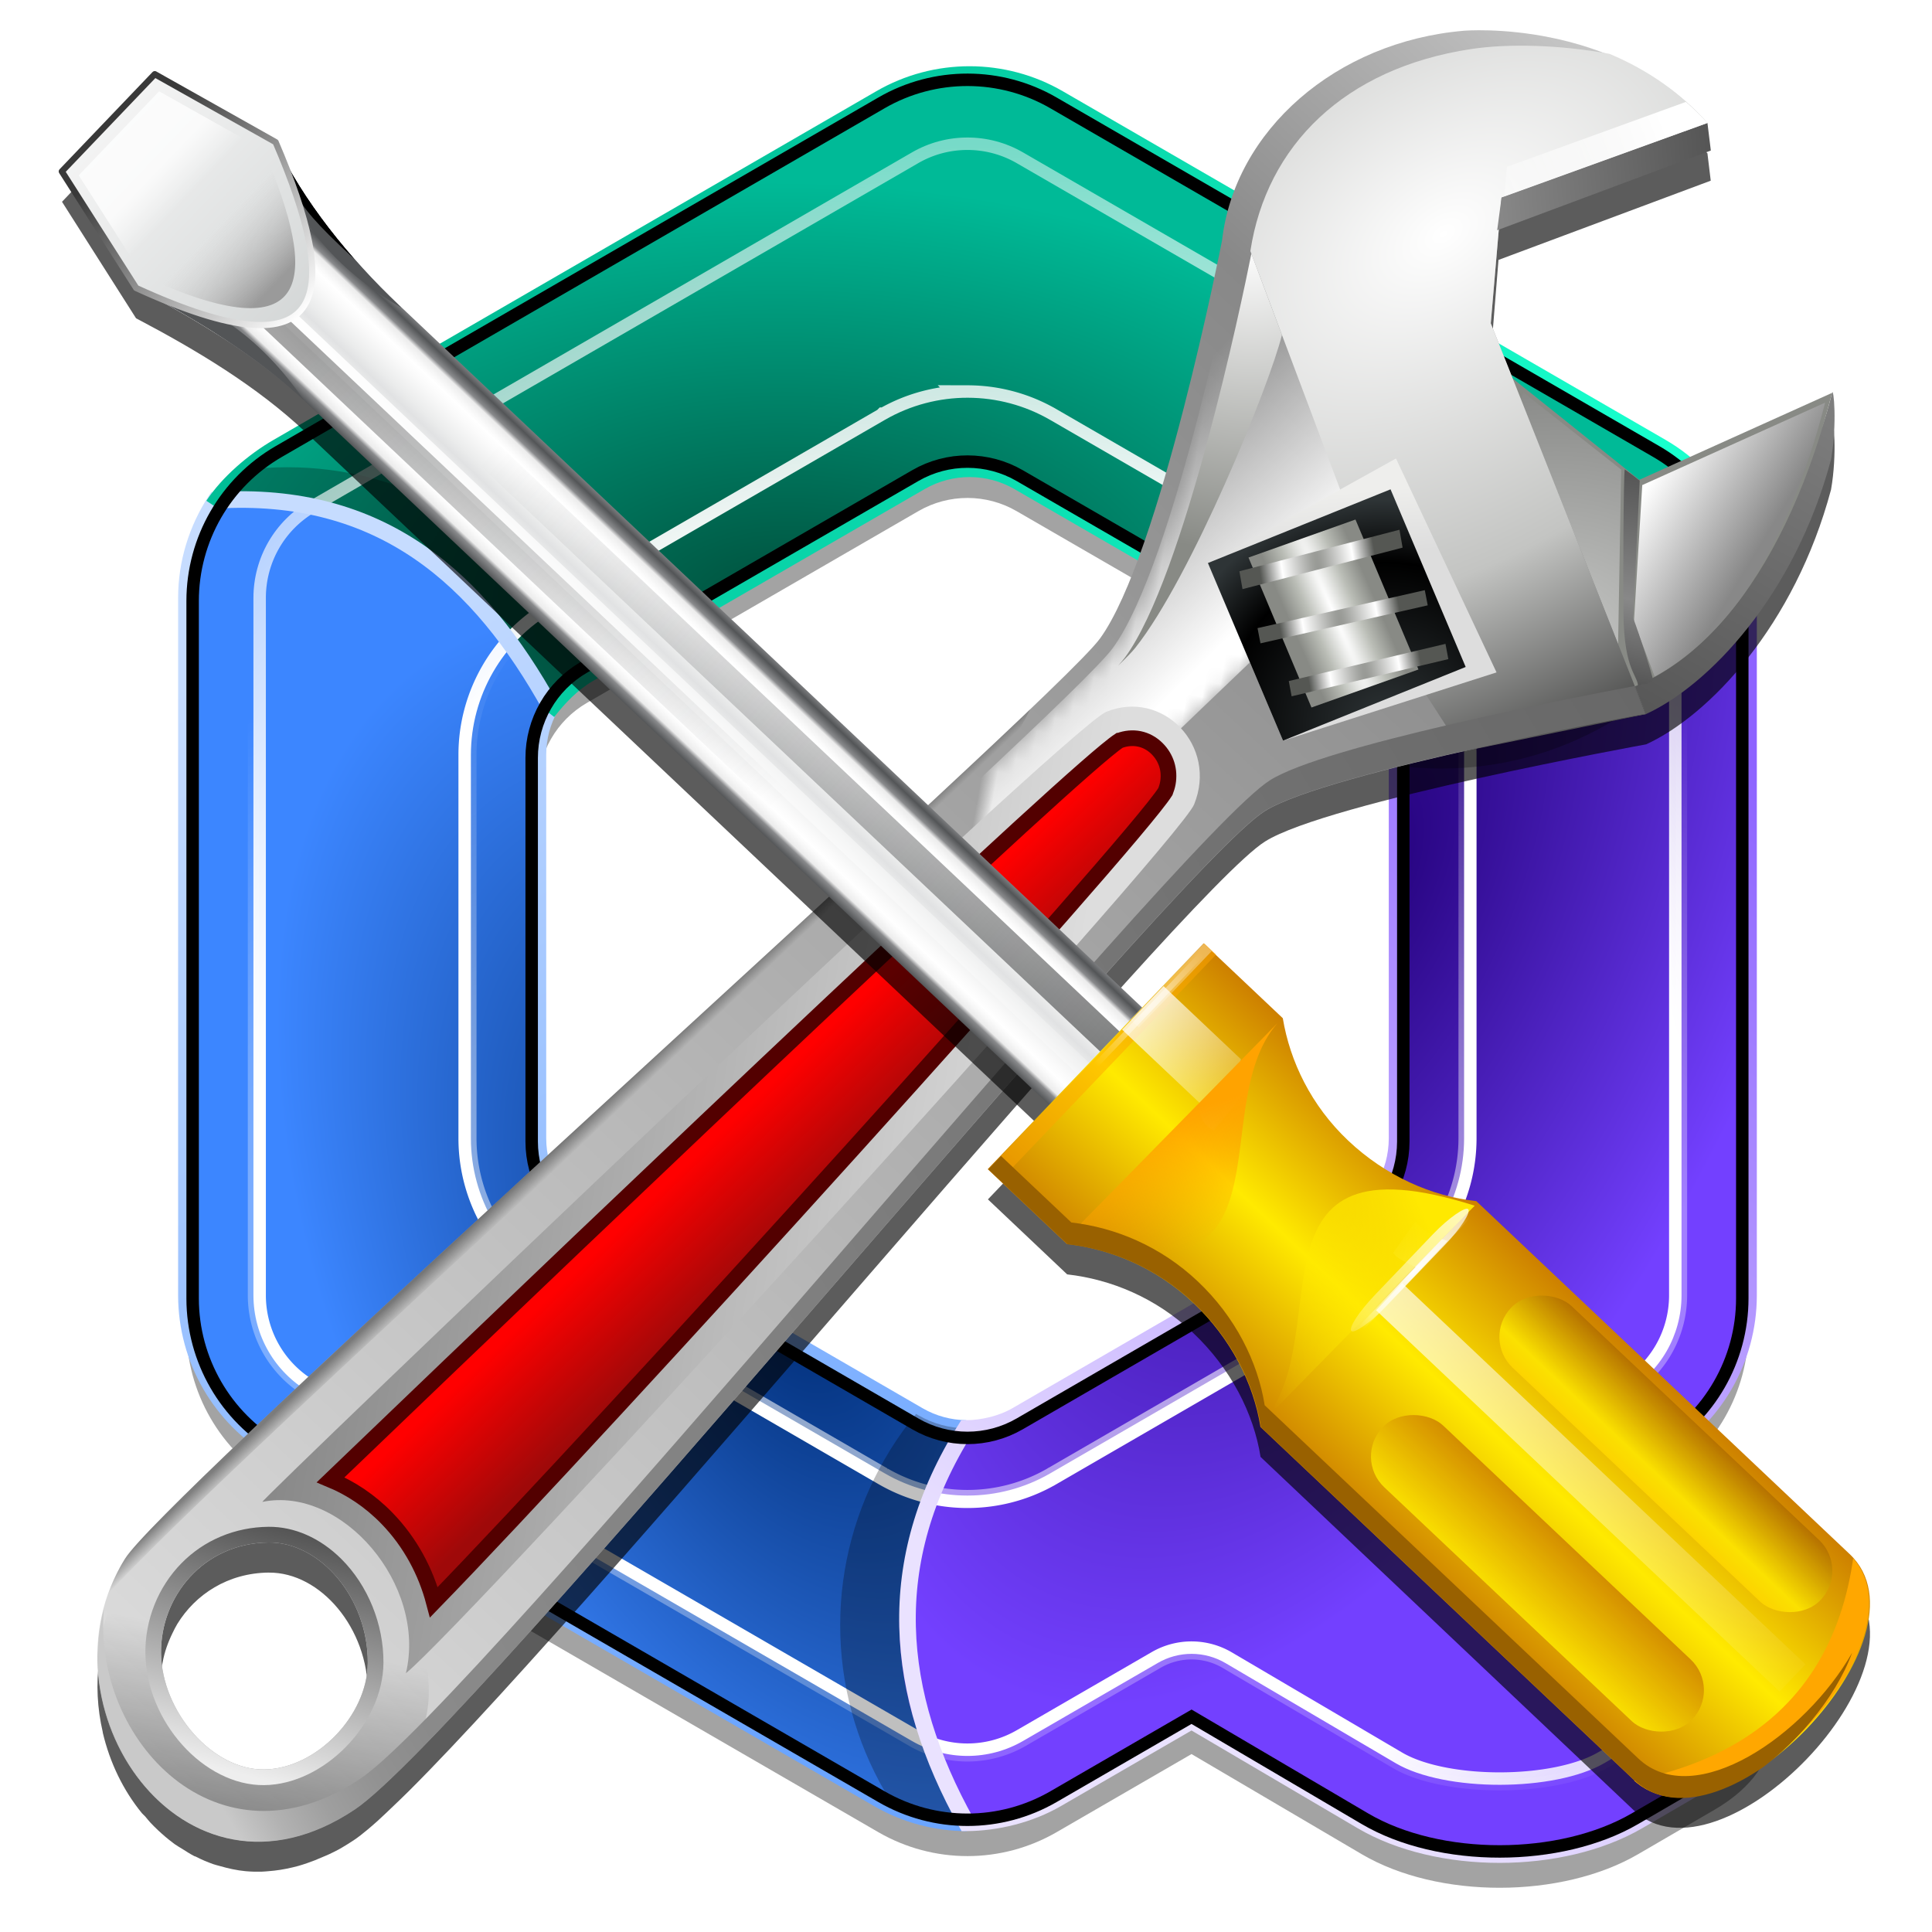 <svg height="256" viewBox="0 0 256 256" width="256" xmlns="http://www.w3.org/2000/svg" xmlns:xlink="http://www.w3.org/1999/xlink">
  <defs>
    <linearGradient id="linearGradient19979">
      <stop offset="0" stop-color="#fff"/>
      <stop offset="1" stop-color="#fff" stop-opacity="0"/>
    </linearGradient>
    <filter id="filter1" color-interpolation-filters="sRGB" height="1.6" width="1.6" x="-.3" y="-.3">
      <feGaussianBlur stdDeviation="10"/>
    </filter>
    <filter id="filter13" color-interpolation-filters="sRGB" height="1.055" width="1.063" x="-.031" y="-.028">
      <feGaussianBlur stdDeviation="1.668"/>
    </filter>
    <radialGradient id="radialGradient22" cx="101.003" cy="139.074" gradientTransform="matrix(1.88 -.009 .005 .998 -61.464 28.477)" gradientUnits="userSpaceOnUse" r="88.099">
      <stop offset="0" stop-color="#fff" stop-opacity=".775"/>
      <stop offset="1" stop-color="#fff" stop-opacity="0"/>
    </radialGradient>
    <radialGradient id="radialGradient31" cx="101.294" cy="131.771" gradientTransform="matrix(1.561 -.014 .013 1.438 -58.565 -53.045)" gradientUnits="userSpaceOnUse" r="87.423">
      <stop offset="0" stop-color="#fff"/>
      <stop offset=".635" stop-color="#fff"/>
      <stop offset="1" stop-color="#fff" stop-opacity=".466"/>
    </radialGradient>
    <filter id="filter42" color-interpolation-filters="sRGB" height="1.04" width="1.045" x="-.022" y="-.02">
      <feGaussianBlur stdDeviation="1.787"/>
    </filter>
    <linearGradient id="linearGradient44" gradientUnits="userSpaceOnUse" x1="79.734" x2="198.013" y1="25.155" y2="92.806">
      <stop offset="0" stop-color="#00be96"/>
      <stop offset="1" stop-color="#18ffcd"/>
    </linearGradient>
    <linearGradient id="linearGradient46" gradientUnits="userSpaceOnUse" x1="220.079" x2="137.345" y1="92.838" y2="214.866">
      <stop offset="0" stop-color="#8d63ff"/>
      <stop offset="1" stop-color="#eae2ff"/>
    </linearGradient>
    <linearGradient id="linearGradient48" gradientUnits="userSpaceOnUse" x1="124.373" x2="45.861" y1="216.684" y2="78.373">
      <stop offset="0" stop-color="#6ba5ff"/>
      <stop offset="1" stop-color="#c6dcff"/>
    </linearGradient>
    <radialGradient id="radialGradient48" cx="105.844" cy="117.126" gradientTransform="matrix(1.1 .028 -.016 .624 -9.37 4.847)" gradientUnits="userSpaceOnUse" r="90.997">
      <stop offset="0" stop-color="#004d3a"/>
      <stop offset="1" stop-color="#00ba97"/>
    </radialGradient>
    <radialGradient id="radialGradient49" cx="165.556" cy="129.177" gradientTransform="matrix(-1.011 -.443 .898 -2.049 231.789 454.064)" gradientUnits="userSpaceOnUse" r="52.556">
      <stop offset="0" stop-color="#220078"/>
      <stop offset="1" stop-color="#7340ff"/>
    </radialGradient>
    <radialGradient id="radialGradient50" cx="110.526" cy="159.957" gradientTransform="matrix(1.098 -.563 .945 1.843 -167.843 -60.765)" gradientUnits="userSpaceOnUse" r="47.005">
      <stop offset="0" stop-color="#002d76"/>
      <stop offset="1" stop-color="#3c86ff"/>
    </radialGradient>
    <filter id="filter11957" height="1.098" width="1.094" x="-.047" y="-.049">
      <feGaussianBlur stdDeviation="2.34"/>
    </filter>
    <linearGradient id="linearGradient6125" gradientTransform="matrix(.792 -.828 .808 .764 64.734 -65.12)" gradientUnits="userSpaceOnUse" spreadMethod="reflect" x1="32.228" x2="35.936" y1="48" y2="48">
      <stop offset="0" stop-color="#535557"/>
      <stop offset=".138" stop-color="#898a8c"/>
      <stop offset=".203" stop-color="#ececec"/>
      <stop offset=".335" stop-color="#fafafa"/>
      <stop offset=".395" stop-color="#fff"/>
      <stop offset=".531" stop-color="#fafafa"/>
      <stop offset=".845" stop-color="#ebecec"/>
      <stop offset="1" stop-color="#e1e2e3"/>
    </linearGradient>
    <linearGradient id="linearGradient6122" gradientTransform="matrix(.65 0 0 1.365 107.758 -124.767)" gradientUnits="userSpaceOnUse" x1="36.46" x2="36.46" xlink:href="#linearGradient19979" y1="89.612" y2="17.51"/>
    <linearGradient id="linearGradient6119" gradientTransform="matrix(1.114 0 0 1.112 -171.959 -128.891)" gradientUnits="userSpaceOnUse" x1="36.46" x2="39.504" xlink:href="#linearGradient3904" y1="108.283" y2="69.417"/>
    <linearGradient id="linearGradient3904">
      <stop offset="0" stop-color="#141515"/>
      <stop offset="1" stop-color="#535557" stop-opacity="0"/>
    </linearGradient>
    <clipPath id="clipPath3850">
      <path d="m5.684-4c1.084 3.861 2 8 2 12 0 17.928 8 18.508 8 0 0-4 .591-8.446 2-12-1.649-7.286-7.455-20.563-12 0z"/>
    </clipPath>
    <filter id="filter3834" height="1.151" width="1.524" x="-.262" y="-.076">
      <feGaussianBlur stdDeviation=".419"/>
    </filter>
    <filter id="filter3838" height="1.151" width="1.642" x="-.321" y="-.076">
      <feGaussianBlur stdDeviation=".419"/>
    </filter>
    <linearGradient id="linearGradient6112" gradientTransform="matrix(1.114 0 0 1.112 92.96 2.62)" gradientUnits="userSpaceOnUse" x1="38.828" x2="36.46" xlink:href="#linearGradient3904" y1="104.492" y2="17.51"/>
    <linearGradient id="linearGradient3943" gradientTransform="matrix(.77 -.805 .808 .764 65.806 -65.864)" gradientUnits="userSpaceOnUse" x1="34.165" x2="34.165" y1="4.863" y2="-14.006">
      <stop offset="0" stop-color="#d3d6d6"/>
      <stop offset="1" stop-color="#f7f7f7"/>
    </linearGradient>
    <linearGradient id="linearGradient6517" gradientTransform="matrix(.77 -.805 .808 .764 65.806 -65.864)" gradientUnits="userSpaceOnUse" x1="38.074" x2="38.074" y1="4.27" y2="-10.423">
      <stop offset="0" stop-color="#fff"/>
      <stop offset="1" stop-color="#393939"/>
    </linearGradient>
    <linearGradient id="linearGradient4190" gradientTransform="matrix(.894 -.935 .938 .887 44.053 -77.536)" gradientUnits="userSpaceOnUse" spreadMethod="reflect" x1="36" x2="28" xlink:href="#linearGradient2575-3" y1="100" y2="100"/>
    <linearGradient id="linearGradient2575-3" gradientUnits="userSpaceOnUse" x1="28" x2="28" y1="57.5" y2="0">
      <stop offset="0" stop-color="#ffea00"/>
      <stop offset="1" stop-color="#cd8000"/>
    </linearGradient>
    <clipPath id="clipPath4242">
      <path d="m-4 77.788v5.593c1.354 1.798 2.255 4.14 2.255 6.764 0 2.653-.874 5.09-2.255 6.894v26.357c0 6.117 16 6.157 16 0v-26.357c-1.381-1.805-2.255-4.241-2.255-6.894 0-2.624.901-4.966 2.255-6.764v-5.593z"/>
    </clipPath>
    <filter id="filter4238" height="1.225" width="1.15" x="-.075" y="-.112">
      <feGaussianBlur stdDeviation="1.124"/>
    </filter>
    <linearGradient id="linearGradient4346" gradientTransform="matrix(.666 -.697 .7 .662 76.177 -111.978)" gradientUnits="userSpaceOnUse" x1="5.193" x2="5.135" xlink:href="#linearGradient19979" y1="103.954" y2="115.656"/>
    <linearGradient id="linearGradient4342" gradientUnits="userSpaceOnUse" x1="5.229" x2="4.875" xlink:href="#linearGradient19979" y1="131.854" y2="128.862"/>
    <filter id="filter4404" height="1.291" width="1.23" x="-.115" y="-.146">
      <feGaussianBlur stdDeviation=".152"/>
    </filter>
    <radialGradient id="radialGradient4440" cx="4.749" cy="132.252" gradientTransform="matrix(.965 0 0 .379 132.695 53.693)" gradientUnits="userSpaceOnUse" r="5.322" xlink:href="#linearGradient19979"/>
    <linearGradient id="linearGradient4471" gradientUnits="userSpaceOnUse" x1="79.887" x2="82.301" y1="73.662" y2="82.671">
      <stop offset="0" stop-color="#ffa300"/>
      <stop offset="1" stop-color="#ffa300" stop-opacity="0"/>
    </linearGradient>
    <filter id="filter4501" height="1.149" width="1.157" x="-.079" y="-.074">
      <feGaussianBlur stdDeviation=".487"/>
    </filter>
    <linearGradient id="linearGradient4515" gradientUnits="userSpaceOnUse" x1="75.586" x2="89.453" y1="85.084" y2="79.224">
      <stop offset="0" stop-color="#ffe900"/>
      <stop offset="1" stop-color="#ffe900" stop-opacity="0"/>
    </linearGradient>
    <linearGradient id="linearGradient4525" gradientTransform="matrix(1.049 0 0 1.047 64.119 10.711)" gradientUnits="userSpaceOnUse" x1="58.557" x2="63.943" xlink:href="#linearGradient2575-3" y1="107.767" y2="107.767"/>
    <linearGradient id="linearGradient4537" gradientUnits="userSpaceOnUse" x1="9.303" x2="-5.854" xlink:href="#linearGradient19979" y1="133.252" y2="130.593"/>
    <filter id="filter4551" height="1.673" width="1.064" x="-.032" y="-.337">
      <feGaussianBlur stdDeviation=".155"/>
    </filter>
    <clipPath id="clipPath4588">
      <path d="m13.038 82.093 5.304 5.304c2.989.421 6.065 1.788 8.553 4.276 2.516 2.516 3.998 5.655 4.399 8.676l24.995 24.995c5.801 5.801 21.012-9.334 15.173-15.173l-24.995-24.995c-3.021-.401-6.16-1.884-8.676-4.399-2.488-2.488-3.855-5.564-4.276-8.553l-5.304-5.304z"/>
    </clipPath>
    <filter id="filter4584" height="1.113" width="1.088" x="-.044" y="-.056">
      <feGaussianBlur stdDeviation="1.083"/>
    </filter>
    <radialGradient id="radialGradient4602" cx="4.749" cy="132.252" gradientTransform="matrix(.965 0 0 .379 133.228 28.956)" gradientUnits="userSpaceOnUse" r="5.322" xlink:href="#linearGradient19979"/>
    <clipPath id="clipPath4632">
      <rect filter="url(#filter4626)" height="3.742" rx="0" width="13.334" x="-2.926" y="130.973"/>
    </clipPath>
    <filter id="filter4626" height="2.196" width="1.258" x="-.129" y="-.598">
      <feGaussianBlur stdDeviation=".425"/>
    </filter>
    <linearGradient id="linearGradient6930" gradientTransform="matrix(1.164 -.03 .028 1.158 76.791 -110.03)" gradientUnits="userSpaceOnUse" x1="8.383" x2="15.022" y1="8.32" y2="14.959">
      <stop offset="0" stop-color="#fff" stop-opacity=".739"/>
      <stop offset=".25" stop-color="#fff" stop-opacity="0"/>
      <stop offset=".5" stop-color="#ccc" stop-opacity="0"/>
      <stop offset="1" stop-color="#9a9a9a"/>
    </linearGradient>
    <linearGradient id="linearGradient7698" gradientTransform="matrix(1.049 0 0 1.047 75.714 11.392)" gradientUnits="userSpaceOnUse" x1="58.557" x2="63.943" y1="107.767" y2="107.767">
      <stop offset="0" stop-color="#ffd700"/>
      <stop offset=".252" stop-color="#ffea00"/>
      <stop offset="1" stop-color="#b06d00"/>
    </linearGradient>
    <linearGradient id="linearGradient4338" gradientTransform="matrix(.965 0 0 .963 130.227 2.689)" gradientUnits="userSpaceOnUse" x1="5.193" x2="5.193" xlink:href="#linearGradient19979" y1="88.987" y2="145.649"/>
    <filter id="filter12490" height="1.094" width="1.098" x="-.049" y="-.047">
      <feGaussianBlur stdDeviation="2.351"/>
    </filter>
    <linearGradient id="linearGradient11382" gradientTransform="matrix(.97 -.083 -.084 -.972 -104.658 -192.518)" gradientUnits="userSpaceOnUse" x1="258.884" x2="286.16" y1="-326.09" y2="-287.653">
      <stop offset="0" stop-color="#555"/>
      <stop offset=".686" stop-color="#888"/>
    </linearGradient>
    <linearGradient id="linearGradient11384" gradientTransform="matrix(1.022 .18 -.18 1.022 84.84 42.714)" gradientUnits="userSpaceOnUse" x1="92.628" x2="104.532" y1="26.589" y2="31.235">
      <stop offset="0" stop-color="#fff"/>
      <stop offset=".639" stop-color="#888"/>
    </linearGradient>
    <radialGradient id="radialGradient11386" cx="172.123" cy="4.748" gradientTransform="matrix(7.211 -.294 -.236 -5.843 -1071.666 175.125)" gradientUnits="userSpaceOnUse" r="4.697">
      <stop offset="0" stop-color="#fff"/>
      <stop offset="1" stop-color="#3e3e3e"/>
    </radialGradient>
    <linearGradient id="linearGradient11388" gradientTransform="matrix(1.022 .18 -.18 1.022 84.84 42.714)" gradientUnits="userSpaceOnUse" x1="14.921" x2="107.755" y1="124.677" y2="-17.99">
      <stop offset="0" stop-color="#ddd"/>
      <stop offset=".686" stop-color="#888"/>
      <stop offset=".893" stop-color="#ddd"/>
    </linearGradient>
    <linearGradient id="linearGradient11392" gradientTransform="translate(-80)" gradientUnits="userSpaceOnUse" x1="40.528" x2="52.982" xlink:href="#XMLID_4_" y1="55.75" y2="64.646"/>
    <linearGradient id="XMLID_4_" gradientTransform="translate(-80)" gradientUnits="userSpaceOnUse" x1="40.528" x2="52.982" y1="55.75" y2="64.646">
      <stop offset="0" stop-color="#fff" stop-opacity="0"/>
      <stop offset=".893" stop-color="#fff"/>
    </linearGradient>
    <mask id="mask10545" maskUnits="userSpaceOnUse">
      <path d="m-.051 18.554-.796-8.894s8.988-5.178 11.227-6.467c-6.395-3.983-14.034-2.123-14.121-2.1-7.162 1.903-12.167 7.772-12.167 14.129 0 .239.007.479.021.718v.002c0 .357-.363 20.788-3.366 26.896-1.081 2.198-11.148 15.342-22.805 30.562-12.137 15.847-27.242 35.568-28.24 38.04-.541 1.338-.781 2.686-.781 3.995 0 3.786 2.019 7.228 4.596 9.186.4-.701.828-1.443 1.286-2.229-1.823-1.291-3.266-3.318-3.698-5.609-.396-2.096.064-4.303 1.264-6.057 1.171-1.713 2.972-2.871 5.07-3.263 1.626-.303 3.379.13 4.94 1.219.193.135.376.284.558.436 10.748-16.885 29.125-43.768 60.258-85.294-1.872-3.04-3.246-5.27-3.246-5.27z" fill="url(#linearGradient10549)"/>
    </mask>
    <linearGradient id="linearGradient10549" gradientUnits="userSpaceOnUse" x1="-64.279" x2="-55.064" y1="125.786" y2="108.343">
      <stop offset="0"/>
      <stop offset=".893" stop-color="#fff"/>
    </linearGradient>
    <radialGradient id="radialGradient11394" cx="77.004" cy="13.14" gradientTransform="matrix(.363 .532 -.857 .585 144.478 21.356)" gradientUnits="userSpaceOnUse" r="64.406">
      <stop offset="0" stop-color="#fff"/>
      <stop offset=".5" stop-color="#c3c4c2"/>
      <stop offset="1"/>
    </radialGradient>
    <linearGradient id="linearGradient11396" gradientUnits="userSpaceOnUse" x1="77.217" x2="73.449" y1="44.766" y2="30.555">
      <stop offset=".722" stop-color="#ddd"/>
      <stop offset="1" stop-color="#eeeeec"/>
    </linearGradient>
    <radialGradient id="radialGradient11398" cx="78.776" cy="44.608" gradientUnits="userSpaceOnUse" r="14.32">
      <stop offset="0" stop-color="#2e3436"/>
      <stop offset=".722"/>
      <stop offset="1" stop-color="#2e3436"/>
    </radialGradient>
    <radialGradient id="radialGradient11400" cx="92.734" cy="20.431" gradientTransform="matrix(.613 -.292 -5.266 -7.965 125.01 227.992)" gradientUnits="userSpaceOnUse" r="4.145">
      <stop offset="0" stop-color="#fff"/>
      <stop offset=".527" stop-color="#babdb6"/>
      <stop offset="1" stop-color="#888a85"/>
    </radialGradient>
    <radialGradient id="radialGradient11402" cx="292.492" cy="43.389" gradientTransform="matrix(.498 -.221 -2.937 -8.328 56.261 466.268)" gradientUnits="userSpaceOnUse" r="6.873" xlink:href="#lg2"/>
    <linearGradient id="lg2">
      <stop offset="0" stop-color="#888a85"/>
      <stop offset=".621" stop-color="#fff"/>
      <stop offset="1" stop-color="#555753"/>
    </linearGradient>
    <radialGradient id="radialGradient11404" cx="290.843" cy="36.07" gradientTransform="matrix(.489 -.206 -2.591 -7.093 29.692 361.615)" gradientUnits="userSpaceOnUse" r="6.874" xlink:href="#lg2"/>
    <radialGradient id="radialGradient11406" cx="274.566" cy="36.065" gradientTransform="matrix(.523 -.215 -2.627 -7.052 27.423 356.024)" gradientUnits="userSpaceOnUse" r="6.873" xlink:href="#lg2"/>
    <linearGradient id="linearGradient11410" gradientTransform="matrix(1.022 .18 -.18 1.022 84.84 42.714)" gradientUnits="userSpaceOnUse" x1="93.023" x2="93.023" y1="39.387" y2="25.929">
      <stop offset="0" stop-color="#555"/>
      <stop offset=".397" stop-color="#888"/>
      <stop offset="1" stop-color="#555"/>
    </linearGradient>
    <linearGradient id="linearGradient11412" gradientTransform="matrix(1.022 .18 -.18 1.022 84.84 42.714)" gradientUnits="userSpaceOnUse" x1="16.78" x2="67.724" y1="80.697" y2="80.697">
      <stop offset="0" stop-color="#888"/>
      <stop offset=".893" stop-color="#ddd"/>
    </linearGradient>
    <linearGradient id="linearGradient11414" gradientTransform="matrix(1.022 .18 -.18 1.022 84.84 42.714)" gradientUnits="userSpaceOnUse" x1="40.712" x2="48.55" y1="75.172" y2="80.9">
      <stop offset=".213" stop-color="#f00"/>
      <stop offset="1" stop-color="#9f0909"/>
    </linearGradient>
    <radialGradient id="radialGradient11416" cx="64.988" cy="15.943" gradientTransform="matrix(1.022 .18 -.18 1.022 84.84 42.714)" gradientUnits="userSpaceOnUse" r="19.618">
      <stop offset="0" stop-color="#fff"/>
      <stop offset="1" stop-color="#888a85"/>
    </radialGradient>
    <linearGradient id="linearGradient11418" gradientTransform="matrix(1.022 .18 -.18 1.022 84.84 42.714)" gradientUnits="userSpaceOnUse" x1="18.777" x2="18.777" xlink:href="#lg3" y1="129.599" y2="114.606"/>
    <linearGradient id="lg3">
      <stop offset="0"/>
      <stop offset="1" stop-opacity="0"/>
    </linearGradient>
    <linearGradient id="linearGradient11420" gradientTransform="matrix(1.022 .18 -.18 1.022 84.84 42.714)" gradientUnits="userSpaceOnUse" x1="17.509" x2="18.876" y1="123.231" y2="107.209">
      <stop offset="0" stop-color="#eee"/>
      <stop offset="1" stop-color="#535353"/>
    </linearGradient>
    <linearGradient id="linearGradient11422" gradientTransform="matrix(1.022 .18 -.18 1.022 84.84 42.714)" gradientUnits="userSpaceOnUse" x1="31.5" x2="32.348" xlink:href="#lg3" y1="80.044" y2="80.672"/>
    <linearGradient id="linearGradient11424" gradientUnits="userSpaceOnUse" x1="11.918" x2="98.418" y1="119.058" y2="44.058">
      <stop offset="0" stop-color="#c9c9c9"/>
      <stop offset=".023" stop-color="#b2b2b2"/>
      <stop offset=".05" stop-color="#9f9f9f"/>
      <stop offset=".082" stop-color="#929292"/>
      <stop offset=".122" stop-color="#8a8a8a"/>
      <stop offset=".201" stop-color="#888"/>
      <stop offset="1" stop-color="#686868"/>
    </linearGradient>
    <clipPath id="clipPath4092">
      <path d="m59.849 42.398c-2.256 4.589-49.132 63.861-51.075 68.668-4.104 10.152 7.657 22.367 17.215 13.203 6.302-6.042 40.97-68.158 46.14-72.854 3.494-3.174 22.875-10.332 22.875-10.332l-14.08-22.853s-18.2 18.322-21.075 24.168z"/>
    </clipPath>
    <filter id="filter4503" height="1.024" width="1.024" x="-.012" y="-.012">
      <feGaussianBlur stdDeviation=".438"/>
    </filter>
    <linearGradient id="linearGradient11408" gradientTransform="matrix(1.009 -.087 -.084 -.972 -109.57 -192.356)" gradientUnits="userSpaceOnUse" x1="247.602" x2="261.973" y1="-288.608" y2="-288.608">
      <stop offset="0" stop-color="#888"/>
      <stop offset="1" stop-color="#555"/>
    </linearGradient>
    <linearGradient id="linearGradient11390" gradientTransform="matrix(1.022 .18 -.18 1.022 84.84 42.714)" gradientUnits="userSpaceOnUse" x1="77.04" x2="92.612" xlink:href="#XMLID_4_" y1="14.124" y2="4.882"/>
    <clipPath id="clipPath9">
      <path d="m100.203 8.545c-2.321-.004-4.631.59-6.713 1.797a8.074 8.074 0 0 1 -.006.004l-72.589 41.992a8.074 8.074 0 0 1 -.002 0c-4.162 2.407-6.719 6.835-6.721 11.664v84.014c.006 4.825 2.563 9.246 6.721 11.65a8.074 8.074 0 0 1 .004.002l72.59 42.025c4.16 2.407 9.242 2.406 13.402-.002l16.242-9.402a8.074 8.074 0 0 1 8.139.027l20.514 12.066c5.897 3.469 19.146 3.456 25.119-.02l9.215-5.361c2.981-1.735 2.9-2.746 2.9-2.703 0 .043.08-.971-2.9-2.705a8.074 8.074 0 0 1 -.002-.002l-20.506-11.938a8.074 8.074 0 0 1 .018-13.963l13.859-8.023c4.153-2.405 6.705-6.822 6.713-11.643v-.008-84.017c0-4.828-2.553-9.253-6.711-11.662l-.002-.002-72.598-41.99a8.074 8.074 0 0 1 -.008-.004c-2.048-1.188-4.357-1.793-6.678-1.797zm.031 31.346c3.432.009 6.853.903 9.902 2.666a8.074 8.074 0 0 1 .002 0l39.932 23.1a8.074 8.074 0 0 1 .002.002c6.142 3.556 9.936 10.147 9.936 17.244v46.221a8.074 8.074 0 0 1 0 .016c-.013 7.083-3.804 13.657-9.936 17.207l-39.932 23.121a8.074 8.074 0 0 1 -.004.002c-6.143 3.553-13.753 3.553-19.896 0a8.074 8.074 0 0 1 -.004-.002l-39.934-23.121c-6.131-3.55-9.921-10.127-9.934-17.209a8.074 8.074 0 0 1 0-.014v-46.219-.002c-0-7.095 3.792-13.688 9.934-17.244a8.074 8.074 0 0 1 .002-.002l39.934-23.1a8.074 8.074 0 0 1 .002 0c3.099-1.792 6.562-2.675 9.994-2.666z" display="block"/>
    </clipPath>
    <clipPath id="clipPath10">
      <path d="m115.846 23.803-72.59 41.992c-6.65 3.846-10.75 10.955-10.752 18.65v84.025c.01 7.688 4.108 14.787 10.752 18.629l72.59 42.025c6.649 3.848 14.841 3.848 21.49 0l16.244-9.404 20.514 12.066c9.192 5.407 24.056 5.364 33.273 0l9.215-5.361c9.217-5.364 9.217-14.001 0-19.365l-20.506-11.938 13.859-8.023c6.639-3.844 10.733-10.944 10.74-18.629v-84.025c0-7.693-4.094-14.802-10.74-18.65l-72.6-41.992c-6.593-3.823-14.814-3.871-21.49 0zm16.654 46.188 39.932 23.1c3.656 2.117 5.909 6.026 5.908 10.258v46.221c-.008 4.224-2.259 8.124-5.908 10.236l-39.932 23.121c-3.655 2.114-8.159 2.114-11.814 0l-39.934-23.121c-3.649-2.113-5.899-6.013-5.906-10.236v-46.221c-.001-4.232 2.251-8.141 5.906-10.258l39.934-23.1c3.684-2.13 8.202-2.089 11.814 0z"/>
    </clipPath>
    <filter id="filter14" color-interpolation-filters="sRGB" height="1.091" width="1.102" x="-.051" y="-.045">
      <feGaussianBlur stdDeviation="3.427"/>
    </filter>
    <clipPath id="clipPath1">
      <use transform="matrix(.909 0 0 .909 -21.81 -4.383)" xlink:href="#path17"/>
    </clipPath>
    <clipPath id="clipPath2">
      <use transform="matrix(.909 0 0 .909 -18.173 -15.292)" xlink:href="#path19"/>
    </clipPath>
    <clipPath id="clipPath3">
      <use transform="matrix(.909 0 0 .909 -9.082 -8.02)" xlink:href="#path18"/>
    </clipPath>
    <radialGradient id="radialGradient136791" cx="197.51" cy="204.289" gradientUnits="userSpaceOnUse" r="7.404">
      <stop offset="0" stop-color="#fff"/>
      <stop offset=".659" stop-color="#cebcff" stop-opacity=".504"/>
      <stop offset="1" stop-color="#cebcff" stop-opacity="0"/>
    </radialGradient>
  </defs>
  <path d="m115.846 27.431-72.59 41.992c-6.65 3.846-10.75 10.955-10.752 18.65v84.025c.01 7.688 4.108 14.787 10.752 18.629l72.59 42.025c6.649 3.848 14.841 3.848 21.49 0l16.244-9.404 20.514 12.066c9.192 5.407 24.056 5.364 33.273 0l9.215-5.361c9.217-5.364 9.217-14.001 0-19.365l-20.506-11.938 13.859-8.023c6.639-3.844 10.733-10.944 10.74-18.629v-84.025c0-7.693-4.094-14.802-10.74-18.65l-72.6-41.992c-6.593-3.823-14.814-3.871-21.49 0zm16.654 46.188 39.932 23.1c3.656 2.117 5.909 6.026 5.908 10.258v46.221c-.008 4.224-2.259 8.124-5.908 10.236l-39.932 23.121c-3.655 2.114-8.159 2.114-11.814 0l-39.934-23.121c-3.649-2.113-5.899-6.013-5.906-10.236v-46.221c-.001-4.232 2.251-8.141 5.906-10.258l39.934-23.1c3.684-2.13 8.202-2.089 11.814 0z" filter="url(#filter42)" opacity=".6" transform="matrix(1.1 0 0 1.1 -11.055 -13.259)"/>
  <path id="path17" d="m128.501 9.876c-4.085-.007-8.181 1.044-11.853 3.173l-79.849 46.191c-3.22 1.862-6.016 4.72-8.004 7.722 20.693-1.985 37.77 10.957 44.307 27.372 1.124-2.004 2.888-3.879 4.942-5.069l43.927-25.41c4.052-2.343 9.022-2.298 12.996 0l43.925 25.41c1.812 1.049 3.385 2.552 4.485 4.253 1.976.435 3.884.692 5.901.851 17.193-.183 32.705-10.365 39.712-26.067-2.045-3.706-5.058-6.87-8.843-9.062l-79.86-46.191c-3.626-2.103-7.701-3.167-11.786-3.173z" fill="url(#radialGradient48)"/>
  <path id="path18" d="m32.084 65.912a44 44 0 0 0 -3.496.385c-2.469 3.788-3.887 8.245-3.889 12.925v92.428c.011 8.456 4.519 16.266 11.827 20.492l79.849 46.228c3.631 2.101 7.682 3.154 11.735 3.169a44 44 0 0 1 -8.783-26.189 44 44 0 0 1 8.688-26.065c-2.183-.03-4.36-.602-6.316-1.734l-43.927-25.433c-4.014-2.324-6.489-6.614-6.497-11.26v-50.843c-0-2.269.596-4.448 1.665-6.362a44 44 0 0 0 -40.857-27.741z" fill="url(#radialGradient50)"/>
  <path id="path19" d="m228.954 68.252c-7.185 15.591-22.781 25.579-39.948 25.584-1.898-.012-3.793-.147-5.674-.404 1.149 1.965 1.788 4.226 1.788 6.583v50.843c-.009 4.646-2.485 8.936-6.499 11.26l-43.925 25.433c-1.981 1.145-4.51 1.721-6.72 1.738-5.704 7.502-8.687 16.637-8.809 26.061.121 9.475 3.137 18.658 8.897 26.183 4.018-.032 8.351-1.079 11.952-3.163l17.869-10.345 22.565 13.273c10.111 5.948 26.462 5.9 36.601 0l10.136-5.897c10.139-5.9 10.139-15.401 0-21.302l-22.556-13.131 15.245-8.826c7.303-4.229 11.806-12.038 11.814-20.492v-92.428c0-3.895-.992-7.634-2.735-10.97z" fill="url(#radialGradient49)"/>
  <path d="m128.214 18.221c-2.553-.004-5.094.649-7.384 1.977a8.881 8.881 0 0 1 -.007.004l-79.848 46.191a8.881 8.881 0 0 1 -.002 0c-4.578 2.647-7.391 7.518-7.393 12.83v92.415c.007 5.307 2.819 10.171 7.393 12.815a8.881 8.881 0 0 1 .004.002l79.849 46.228c4.576 2.647 10.166 2.646 14.743-.002l17.866-10.343a8.881 8.881 0 0 1 8.953.03l22.565 13.273c6.487 3.816 21.061 3.802 27.631-.021l10.136-5.897c3.279-1.908 3.19-3.021 3.19-2.973 0 .047.088-1.068-3.19-2.976a8.881 8.881 0 0 1 -.002-.002l-22.556-13.131a8.881 8.881 0 0 1 .019-15.359l15.245-8.826c4.568-2.645 7.376-7.504 7.384-12.807v-.009-92.419c0-5.31-2.808-10.179-7.382-12.828l-.002-.002-79.857-46.189a8.881 8.881 0 0 1 -.009-.004c-2.253-1.307-4.793-1.972-7.346-1.977zm.034 34.48c3.775.009 7.538.993 10.893 2.933a8.881 8.881 0 0 1 .002 0l43.925 25.41a8.881 8.881 0 0 1 .002.002c6.757 3.911 10.93 11.162 10.929 18.969v50.843a8.881 8.881 0 0 1 0 .017c-.015 7.791-4.184 15.023-10.929 18.928l-43.925 25.433a8.881 8.881 0 0 1 -.004.002c-6.757 3.908-15.129 3.908-21.886 0a8.881 8.881 0 0 1 -.004-.002l-43.927-25.433c-6.744-3.905-10.913-11.139-10.927-18.93a8.881 8.881 0 0 1 0-.015v-50.841-.002c-0-7.804 4.172-15.057 10.927-18.969a8.881 8.881 0 0 1 .002-.002l43.927-25.409a8.881 8.881 0 0 1 .002 0c3.409-1.971 7.218-2.942 10.994-2.933z" fill="none" stroke="url(#radialGradient22)" stroke-width="1.488"/>
  <circle clip-path="url(#clipPath1)" cx="12.813" cy="91.9" filter="url(#filter1)" opacity=".5" r="40" transform="matrix(1.1 0 0 1.1 23.991 4.822)"/>
  <path clip-path="url(#clipPath9)" d="m100.203 8.545c-2.321-.004-4.631.59-6.713 1.797a8.074 8.074 0 0 1 -.006.004l-72.59 41.992a8.074 8.074 0 0 1 -.002 0c-4.162 2.407-6.719 6.835-6.721 11.664v84.014c.006 4.825 2.563 9.246 6.721 11.65a8.074 8.074 0 0 1 .004.002l72.59 42.025c4.16 2.407 9.242 2.406 13.402-.002l16.242-9.402a8.074 8.074 0 0 1 8.139.027l20.514 12.066c5.897 3.469 19.146 3.456 25.119-.019l9.215-5.361c2.981-1.735 2.9-2.746 2.9-2.703 0 .043.08-.971-2.9-2.705a8.074 8.074 0 0 1 -.002-.002l-20.506-11.938a8.074 8.074 0 0 1 .018-13.963l13.859-8.023c4.153-2.405 6.705-6.822 6.713-11.643v-.008-84.017c0-4.828-2.553-9.253-6.711-11.662l-.002-.002-72.598-41.99a8.074 8.074 0 0 1 -.008-.004c-2.048-1.188-4.357-1.793-6.678-1.797zm.031 31.346c3.432.009 6.853.903 9.902 2.666a8.074 8.074 0 0 1 .002 0l39.932 23.1a8.074 8.074 0 0 1 .002.002c6.142 3.556 9.936 10.147 9.936 17.244v46.221a8.074 8.074 0 0 1 0 .016c-.013 7.083-3.804 13.657-9.936 17.207l-39.932 23.121a8.074 8.074 0 0 1 -.004.002c-6.143 3.553-13.753 3.553-19.896 0a8.074 8.074 0 0 1 -.004-.002l-39.934-23.121c-6.131-3.55-9.921-10.127-9.934-17.209a8.074 8.074 0 0 1 0-.014v-46.219-.002c-0-7.095 3.792-13.688 9.934-17.244a8.074 8.074 0 0 1 .002-.002l39.934-23.099a8.074 8.074 0 0 1 .002 0c3.099-1.792 6.562-2.675 9.994-2.666z" fill="none" filter="url(#filter13)" stroke="url(#radialGradient31)" stroke-width="3" transform="matrix(1.1 0 0 1.1 17.991 8.822)"/>
  <circle clip-path="url(#clipPath2)" cx="155.469" cy="37.286" filter="url(#filter1)" opacity=".5" r="40" transform="matrix(1.1 0 0 1.1 19.991 16.822)"/>
  <path d="m128.017 189.284c-2.183-.03-4.36-.602-6.316-1.734l-43.927-25.433c-4.014-2.324-6.489-6.614-6.497-11.26v-50.843c-0-2.269.596-4.448 1.665-6.362-9.404-16.942-22.364-28.713-44.352-27.356-2.469 3.788-3.887 8.245-3.889 12.925v92.428c.011 8.456 4.519 16.266 11.827 20.492l79.849 46.228c3.631 2.101 7.682 3.154 11.735 3.169" fill="none" stroke="url(#linearGradient48)" stroke-width="2.2"/>
  <circle clip-path="url(#clipPath3)" cx="132.125" cy="187.751" filter="url(#filter1)" opacity=".5" r="40" transform="matrix(1.1 0 0 1.1 9.991 8.822)"/>
  <path d="m183.332 93.431c1.149 1.965 1.788 4.226 1.788 6.583v50.843c-.009 4.646-2.485 8.936-6.499 11.26l-43.925 25.433c-1.981 1.145-4.51 1.721-6.72 1.738-11.121 17.665-9.49 35.044.088 52.244 4.018-.032 8.352-1.079 11.952-3.163l17.869-10.345 22.565 13.273c10.111 5.948 26.462 5.9 36.601 0l10.136-5.897c10.139-5.9 10.139-15.401 0-21.302l-22.556-13.131 15.245-8.826c7.303-4.229 11.806-12.038 11.814-20.492v-92.428c0-3.895-.992-7.634-2.735-10.97" fill="none" stroke="url(#linearGradient46)" stroke-width="2.2"/>
  <path d="m72.568 94.334c1.465-1.894 3.242-3.776 5.477-5.069l43.927-25.41c4.052-2.343 9.022-2.298 12.996 0l43.925 25.41c1.812 1.049 3.385 2.552 4.485 4.253 20.481.822 36.349-6.422 45.613-25.216-2.045-3.706-5.058-6.87-8.843-9.062l-79.86-46.191c-3.626-2.103-7.701-3.167-11.786-3.173-4.085-.007-8.181 1.044-11.853 3.173l-79.849 46.191c-3.22 1.862-6.551 4.72-8.538 7.722" fill="none" stroke="url(#linearGradient44)" stroke-width="2.2"/>
  <path clip-path="url(#clipPath10)" d="m115.846 23.803-72.59 41.992c-6.65 3.846-10.75 10.955-10.752 18.65v84.025c.01 7.688 4.108 14.787 10.752 18.629l72.59 42.025c6.649 3.848 14.841 3.848 21.49 0l16.244-9.404 20.514 12.066c9.192 5.407 24.056 5.364 33.273 0l9.215-5.361c9.217-5.364 9.217-14.001 0-19.365l-20.506-11.938 13.859-8.023c6.639-3.844 10.733-10.944 10.74-18.629v-84.025c0-7.693-4.094-14.802-10.74-18.65l-72.6-41.992c-6.593-3.823-14.814-3.871-21.49 0zm16.654 46.188 39.932 23.1c3.656 2.117 5.909 6.026 5.908 10.258v46.221c-.008 4.224-2.259 8.124-5.908 10.236l-39.932 23.121c-3.655 2.114-8.159 2.114-11.814 0l-39.934-23.121c-3.649-2.113-5.899-6.013-5.906-10.236v-46.221c-.001-4.232 2.251-8.141 5.906-10.258l39.934-23.1c3.684-2.13 8.202-2.089 11.814 0z" fill="none" filter="url(#filter14)" stroke="#000" stroke-width="3" transform="matrix(1.1 0 0 1.1 -11.055 -13.259)"/>
  <circle cx="197.51" cy="204.289" fill="url(#radialGradient136791)" r="7.404"/>
  <g transform="matrix(2 0 0 2 -131.041 -109.017)">
    <path d="m162.985 58.511c-.287.009-.46.03-.469.031-8.498.723-15.189 6.619-16.031 13.906-.006.033-4.101 20.92-8.094 26.375-3.133 4.282-61.741 56.407-64.594 60.969-1.847 2.953-2.189 6.366-1.469 9.469.002.01-.002.021 0 .031.466 1.985 1.353 3.826 2.594 5.344.065.08.152.14.219.219.113.132.225.28.344.406.162.173.328.338.5.5.317.298.654.587 1 .844.041.031.083.064.125.094.162.116.332.206.5.312.255.162.513.331.781.469.03.015.064.016.094.031.195.098.392.197.594.281.104.043.207.085.312.125.086.032.163.064.25.094.143.049.292.083.438.125.55.159 1.133.29 1.719.344.345.031.707.04 1.062.031.149-.004.287-.02.438-.031.526-.038 1.049-.12 1.594-.25.123-.029.251-.06.375-.094.197-.054.395-.121.594-.188.346-.116.68-.25 1.031-.406.141-.063.295-.118.438-.188.204-.1.419-.198.625-.312.071-.04.147-.084.219-.125.28-.162.561-.342.844-.531.23-.154.511-.376.812-.625.205-.169.452-.383.688-.594.312-.28.731-.684 1.094-1.031.311-.298.654-.624 1-.969.007-.012.024-.019.031-.031 13.271-13.226 51.195-59.411 56.688-62.875 4.144-2.613 25.25-6.438 25.25-6.438 4.157-1.897 9.843-7.867 12.25-16.875.416-2.36.169-4.841.062-4.406l-12.781 5.75-8.375-6.719-1.438-3.656.5-6.188 14.062-5.25-.219-1.812c-5.452-6.069-13.646-6.222-15.656-6.156zm-79.656 100.187c3.435-.032 6.588 3.708 6.562 7.969-.021 3.524-3.439 7.031-6.875 7.062-3.436.033-6.765-3.821-6.812-7.688-.003-.232-.019-.488 0-.719.019-.23.053-.461.094-.688.122-.68.353-1.32.656-1.938.101-.206.193-.398.312-.594 1.2-1.958 3.348-3.38 6.062-3.406z" filter="url(#filter12490)" opacity=".8"/>
    <path d="m172.7 98.552c3.938-.615 11.819-8.247 14.197-18.013.106-.434.349 2.057-.067 4.417-2.407 9.008-8.106 14.966-12.262 16.863z" fill="url(#linearGradient11382)" stroke-width="1.038"/>
    <path d="m186.897 80.539-12.772 5.759-8.387-6.717c-.946 1.38-.427 21.59 4.125 21.32 8.332-.495 14.217-9.269 17.035-20.362z" fill="#888a85" stroke-width="1.038"/>
    <path d="m174.324 86.646-.55 9.063 1.372 3.626c2.261-1.241 4.265-3.161 5.993-5.587 2.302-3.44 4.087-7.782 5.302-12.564z" fill="url(#linearGradient11384)" stroke-width="1.038"/>
    <path d="m166.466 80.527c-.004.005-.025.024-.028.031-.007.012-.021.045-.028.06-.9 2.032-1.08 20.743 3.382 20.478.987-.059 1.955-.235 2.872-.516l.264-14.96z" fill="url(#radialGradient11386)" opacity=".514" stroke-width="1.038"/>
    <path d="m162.519 56.544c-8.498.723-15.194 6.609-16.036 13.897-.006.033-4.102 20.929-8.095 26.384-3.133 4.282-61.736 56.396-64.589 60.958-6.025 9.634 3.798 24.235 15.221 16.594 7.531-5.038 54.166-62.258 60.297-66.125 4.144-2.613 25.248-6.434 25.248-6.434l-10.277-25.889.711-8.326 13.643-4.947c-6.231-6.936-16.057-6.117-16.124-6.111zm-79.202 100.158c3.435-.032 6.596 3.707 6.57 7.968-.021 3.524-3.446 7.039-6.882 7.071-3.436.033-6.767-3.842-6.815-7.708-.045-3.715 2.785-7.287 7.127-7.33z" fill="url(#linearGradient11388)" stroke-width="1.038"/>
    <path d="m-.051 18.554-.796-8.894s8.988-5.178 11.227-6.467c-6.395-3.983-14.034-2.123-14.121-2.1-7.162 1.903-12.167 7.772-12.167 14.129 0 .239.007.479.021.718v.002c0 .357-.363 20.788-3.366 26.896-1.081 2.198-11.148 15.342-22.805 30.562-12.137 15.847-27.242 35.568-28.24 38.04-.541 1.338-.781 2.686-.781 3.995 0 3.786 2.019 7.228 4.596 9.186.4-.701.828-1.443 1.286-2.229-1.823-1.291-3.266-3.318-3.698-5.609-.396-2.096.064-4.303 1.264-6.057 1.171-1.713 2.972-2.871 5.07-3.263 1.626-.303 3.379.13 4.94 1.219.193.135.376.284.558.436 10.748-16.885 29.125-43.768 60.258-85.294-1.872-3.04-3.246-5.27-3.246-5.27z" fill="url(#linearGradient11392)" mask="url(#mask10545)" transform="matrix(1.022 .18 -.18 1.022 166.628 57.135)"/>
    <path d="m164.289 75.929.711-8.326 13.643-4.947c-1.704-1.935-3.929-3.511-6.491-4.581-3.256-.596-6.668-.696-9.176-.316-8.379 1.271-13.543 6.388-14.615 13.38l6.304 16.746 3.048-1.232 4.439 12.188-2.511 1.142 2.784 4.312 12.142-2.476z" fill="url(#radialGradient11394)" stroke-width="1.038"/>
    <polygon fill="url(#linearGradient11396)" points="85.179 40.128 72.511 46.783 65.82 36.446 76.487 27.791" transform="matrix(1.022 .18 -.18 1.022 84.84 42.714)"/>
    <polygon fill="url(#radialGradient11398)" points="83.179 40.128 72.511 46.783 65.82 36.446 76.487 29.791" transform="matrix(1.022 .18 -.18 1.022 84.84 42.714)"/>
    <polygon fill="url(#radialGradient11400)" points="80.237 40.809 73.932 44.384 68.311 35.653 74.616 32.078" transform="matrix(1.022 .18 -.18 1.022 84.84 42.714)"/>
    <polygon fill="url(#radialGradient11402)" points="77.891 33.323 68.284 37.705 67.891 36.615 77.497 32.233" transform="matrix(1.022 .18 -.18 1.022 84.84 42.714)"/>
    <polygon fill="url(#radialGradient11404)" points="82.001 39.827 72.56 43.9 72.212 42.972 81.653 38.899" transform="matrix(1.022 .18 -.18 1.022 84.84 42.714)"/>
    <polygon fill="url(#radialGradient11406)" points="80.11 36.673 70.015 40.914 69.661 39.991 79.757 35.751" transform="matrix(1.022 .18 -.18 1.022 84.84 42.714)"/>
    <path d="m173.166 85.606c-.091.268-.119 8.437-.085 8.728-.081 4.482.893 4.8.966 5.607.819-.292.254.093.998-.354-.052-.395-.956-3.172-1.336-4.171.133-2.225.411-8.47.445-9.062-.378-.301-.523-.419-.988-.747z" fill="url(#linearGradient11410)" stroke-width="1.038"/>
    <path d="m82.906 154.012c5.259-1.076 10.905 5.483 9.507 11.353 4.044-3.29 51.175-55.007 52.217-57.553 1.594-3.898-2.093-7.662-5.819-6.143-2.599 1.058-56.247 52.413-55.905 52.343z" fill="url(#linearGradient11412)" stroke-width="1.038"/>
    <path d="m139.664 103.582c-2.977 1.959-31.691 29.228-52.239 48.966 1.335.555 2.617 1.4 3.739 2.558 1.554 1.603 2.57 3.543 3.101 5.554 11.288-11.611 46.359-50.332 48.466-53.708.071-.186.13-.372.163-.557.15-.85-.098-1.674-.712-2.287-.682-.682-1.618-.864-2.517-.526z" fill="url(#linearGradient11414)" stroke="#530000" stroke-width="1.038"/>
    <path d="m148.427 71.314c-.653 3.257-4.427 21.359-8.363 26.737-.105.144-.268.337-.463.557.538-.518.931-.922 1.133-1.177 3.716-4.678 8.919-17.454 9.718-20.736z" fill="url(#radialGradient11416)" stroke-width="1.038"/>
    <path d="m92.604 171.177c.842-1.44 1.338-3.031 1.327-4.633-.02-3.328-1.516-6.695-3.999-9.011-1.973-1.84-4.378-2.857-6.773-2.864-3.089-.007-5.933 1.079-8.008 3.059-1.818 1.735-2.933 4.051-3.174 6.49-.023 8.326 8.005 16.206 17.044 10.16.791-.528 2.019-1.64 3.582-3.2zm-9.599.563c-3.436.033-6.767-3.842-6.815-7.708-.046-3.717 2.784-7.289 7.127-7.33 3.435-.032 6.596 3.707 6.57 7.968-.021 3.524-3.446 7.039-6.882 7.071z" fill="url(#linearGradient11418)" opacity=".5" stroke-width="1.038"/>
    <path d="m90.925 164.675c.016-2.552-1.026-5.121-2.786-6.876-1.399-1.394-3.114-2.152-4.831-2.136-2.216.022-4.264.881-5.771 2.42-1.542 1.575-2.411 3.748-2.384 5.961.056 4.528 3.876 8.772 7.862 8.734 3.967-.037 7.885-4.05 7.91-8.103zm-7.92 7.065c-3.436.033-6.767-3.842-6.815-7.708-.046-3.717 2.784-7.289 7.127-7.33 3.435-.032 6.596 3.707 6.57 7.968-.021 3.524-3.446 7.039-6.882 7.071z" fill="url(#linearGradient11420)" stroke-width="1.038"/>
    <path d="m132.712 103.325c.355-.487.712-1.107 1.065-1.828-14.514 13.874-57.543 52.393-59.977 56.285-.474.758-.839 1.547-1.124 2.355 6.642-7.623 57.217-52.939 60.035-56.812z" fill="url(#linearGradient11422)" opacity=".4" stroke-width="1.038"/>
    <path clip-path="url(#clipPath4092)" d="m72.13 49.416c-5.17 4.696-39.838 66.812-46.14 72.854-7.9 7.574-17.295.543-18.004-7.856-.779 9.204 9.482 18.026 18.004 9.856 6.302-6.042 40.97-68.158 46.14-72.854 3.494-3.174 22.875-10.332 22.875-10.332l-1.001-1.625c-3.999 1.506-18.857 7.215-21.874 9.957z" fill="url(#linearGradient11424)" filter="url(#filter4503)" transform="matrix(1.022 .18 -.18 1.022 84.84 42.714)"/>
    <path d="m165 67.603 13.643-4.947.224 1.824-14.154 5.282z" fill="url(#linearGradient11408)" stroke-width="1.038"/>
    <path d="m165.191 67.533 13.452-4.878c-.458-.51-.939-.965-1.43-1.394l-11.853 4.298z" fill="url(#linearGradient11390)" stroke-width="1.038"/>
  </g>
  <g transform="matrix(2 0 0 2 -153.291 224.331)">
    <path d="m86.91-105.266-6.156 6.469 4.906 7.719c3.955 2.077 8.017 4.506 11.25 7.562l49.25 46.562-4.062 4.25 5.25 4.969c2.898.329 5.881 1.547 8.344 3.875 2.49 2.354 4.01 5.326 4.469 8.219l24.719 23.406c5.741 5.427 20.091-9.506 14.312-14.969l-24.75-23.375c-2.928-.309-5.979-1.677-8.469-4.031-2.462-2.328-3.867-5.232-4.344-8.094l-5.25-4.969-4.062 4.25-49.25-46.562c-3.233-3.056-6.368-6.899-8.156-10.75z" filter="url(#filter11957)" opacity=".8"/>
    <path d="m80.741-100.808 4.927 7.724c3.955 2.077 8.006 4.502 11.239 7.558l84.333 79.724 6.159-6.444-84.333-79.724c-3.233-3.056-6.372-6.929-8.16-10.78l-8.006-4.502z" fill="url(#linearGradient6125)"/>
    <rect fill="url(#linearGradient6122)" height="95.019" transform="matrix(.691 -.723 -.727 -.687 0 0)" width="1.077" x="131.455" y="-100.858"/>
    <rect fill="url(#linearGradient6119)" height="61.158" opacity=".386" transform="matrix(-.691 .723 -.727 -.687 0 0)" width="1.545" x="-131.901" y="-64.834"/>
    <g clip-path="url(#clipPath3850)" transform="matrix(.77 -.805 .808 .764 84.526 -85.45)">
      <path d="m4.297-4.129h1.367c2.656 3.815 2.935 7.97 1.953 12.305l-2.637.977z" fill="#535557" fill-rule="evenodd" filter="url(#filter3834)"/>
      <path d="m18.977-4.129h-1.367c-2.656 3.815-2.935 7.97-1.953 12.305l2.637.977z" fill="#535557" fill-rule="evenodd" filter="url(#filter3838)"/>
      <path d="m18.977-4.129-.746.069c-2.114 2.732-2.488 3-2.367 8.99l2.43 4.222z" fill-rule="evenodd" filter="url(#filter3838)"/>
    </g>
    <rect fill="url(#linearGradient6112)" height="105.012" transform="matrix(.691 -.723 .727 .687 0 0)" width="1.846" x="133.582" y="22.102"/>
    <path d="m80.741-100.808 4.927 7.724c13.052 5.985 13.55.366 9.238-9.665l-8.006-4.502z" style="stroke-width:.412;stroke-linecap:round;stroke-linejoin:round;stroke-dashoffset:1.088;fill:url(#linearGradient3943);stroke:url(#linearGradient6517)"/>
    <path d="m142.084-34.707 5.249 4.963c2.898.329 5.901 1.565 8.364 3.892 2.49 2.354 3.996 5.333 4.455 8.226l24.736 23.384c5.741 5.427 20.08-9.5 14.301-14.963l-24.736-23.384c-2.928-.309-5.996-1.654-8.486-4.008-2.462-2.328-3.856-5.249-4.333-8.11l-5.249-4.963z" fill="url(#linearGradient4190)"/>
    <path clip-path="url(#clipPath4242)" d="m-8 120c9.746 10.076 18.003 6.893 24 0l-4 16-28-8-4-16z" fill="#ffa700" fill-rule="evenodd" filter="url(#filter4238)" transform="matrix(.894 -.935 .938 .887 72.656 -107.462)"/>
    <rect fill="#ffa500" height="1.072" opacity=".487" transform="matrix(.691 -.723 .727 .687 0 0)" width="20.698" x="122.831" y="78.759"/>
    <path d="m150.985-43.951 2.753-2.88 5.12 4.841c-.127.572-.208 1.151.542 1.873l-2.353 2.87c-.688-.429-1.064-.992-.874-1.798z" fill="url(#linearGradient4346)" opacity=".839"/>
    <path d="m4.671 129.882 2.61-.382c-.035.871-.023 1.301.562 2.511h-2.717c-.33-1.176-.524-1.515-.456-2.129z" fill="url(#linearGradient4342)" filter="url(#filter4404)" opacity=".745" transform="matrix(.666 -.697 .7 .662 74.911 -111.878)"/>
    <rect fill="url(#radialGradient4440)" height=".376" transform="matrix(.691 -.723 .727 .687 0 0)" width="10.268" x="132.143" y="103.68"/>
    <path d="m83.598 68.531-14.844 14.453c16.066 5.593 9.579-8.655 14.844-14.453z" fill="url(#linearGradient4471)" fill-rule="evenodd" filter="url(#filter4501)" transform="matrix(.966 -.025 .024 .961 78.869 -108.136)"/>
    <path d="m87.598 72.531-14.844 14.453c16.066 5.593 9.579-8.655 14.844-14.453z" fill="url(#linearGradient4515)" fill-rule="evenodd" filter="url(#filter4501)" transform="matrix(-.966 .025 -.024 -.961 246.718 49.488)"/>
    <rect fill="url(#linearGradient4525)" height="28.195" opacity=".839" rx="2.824" ry="2.82" transform="matrix(.691 -.723 .727 .687 0 0)" width="5.649" x="125.529" y="109.442"/>
    <rect fill="url(#linearGradient4537)" filter="url(#filter4551)" height="1.105" opacity=".839" rx="2.928" ry=".558" transform="matrix(.666 -.697 .7 .662 74.911 -111.878)" width="11.601" x="-1.193" y="130.973"/>
    <path clip-path="url(#clipPath4588)" d="m13.831 81.094-1.5 1.5 5.312 5.312c2.989.421 6.074 1.793 8.562 4.281 2.516 2.516 3.974 5.635 4.375 8.656l25 25c4.211 4.211 13.366-2.618 15.844-8.906-3.366 5.606-11.08 10.67-14.844 6.906l-25-25c-.401-3.021-1.859-6.14-4.375-8.656-2.488-2.488-5.573-3.86-8.562-4.281z" fill="#996100" filter="url(#filter4584)" transform="matrix(.966 -.025 .024 .961 127.555 -113.262)"/>
    <rect fill="url(#radialGradient4602)" height=".376" opacity=".577" transform="matrix(.691 -.723 .727 .687 0 0)" width="10.268" x="132.676" y="78.943"/>
    <rect clip-path="url(#clipPath4632)" fill="url(#linearGradient4537)" filter="url(#filter4626)" height="4.053" opacity=".577" rx="0" transform="matrix(.666 -.697 .7 .662 57.842 -129.039)" width="12.602" x="-1.193" y="129.592"/>
    <rect clip-path="url(#clipPath4632)" fill="url(#linearGradient4537)" filter="url(#filter4626)" height="1.705" opacity=".577" rx="0" transform="matrix(.666 -.697 .7 .662 57.743 -129.132)" width="7.907" x="3.157" y="130.075"/>
    <path d="m81.862-100.549 4.259 6.676c11.282 5.174 11.713.317 7.985-8.355l-6.92-3.891z" fill="url(#linearGradient6930)"/>
    <rect fill="url(#linearGradient7698)" height="28.195" opacity=".839" rx="2.824" ry="2.82" transform="matrix(.691 -.723 .727 .687 0 0)" width="5.649" x="137.124" y="110.123"/>
    <rect fill="url(#linearGradient4338)" height="36.766" opacity=".951" transform="matrix(.691 -.723 .727 .687 0 0)" width="2.492" x="133.677" y="103.773"/>
  </g>
</svg>
